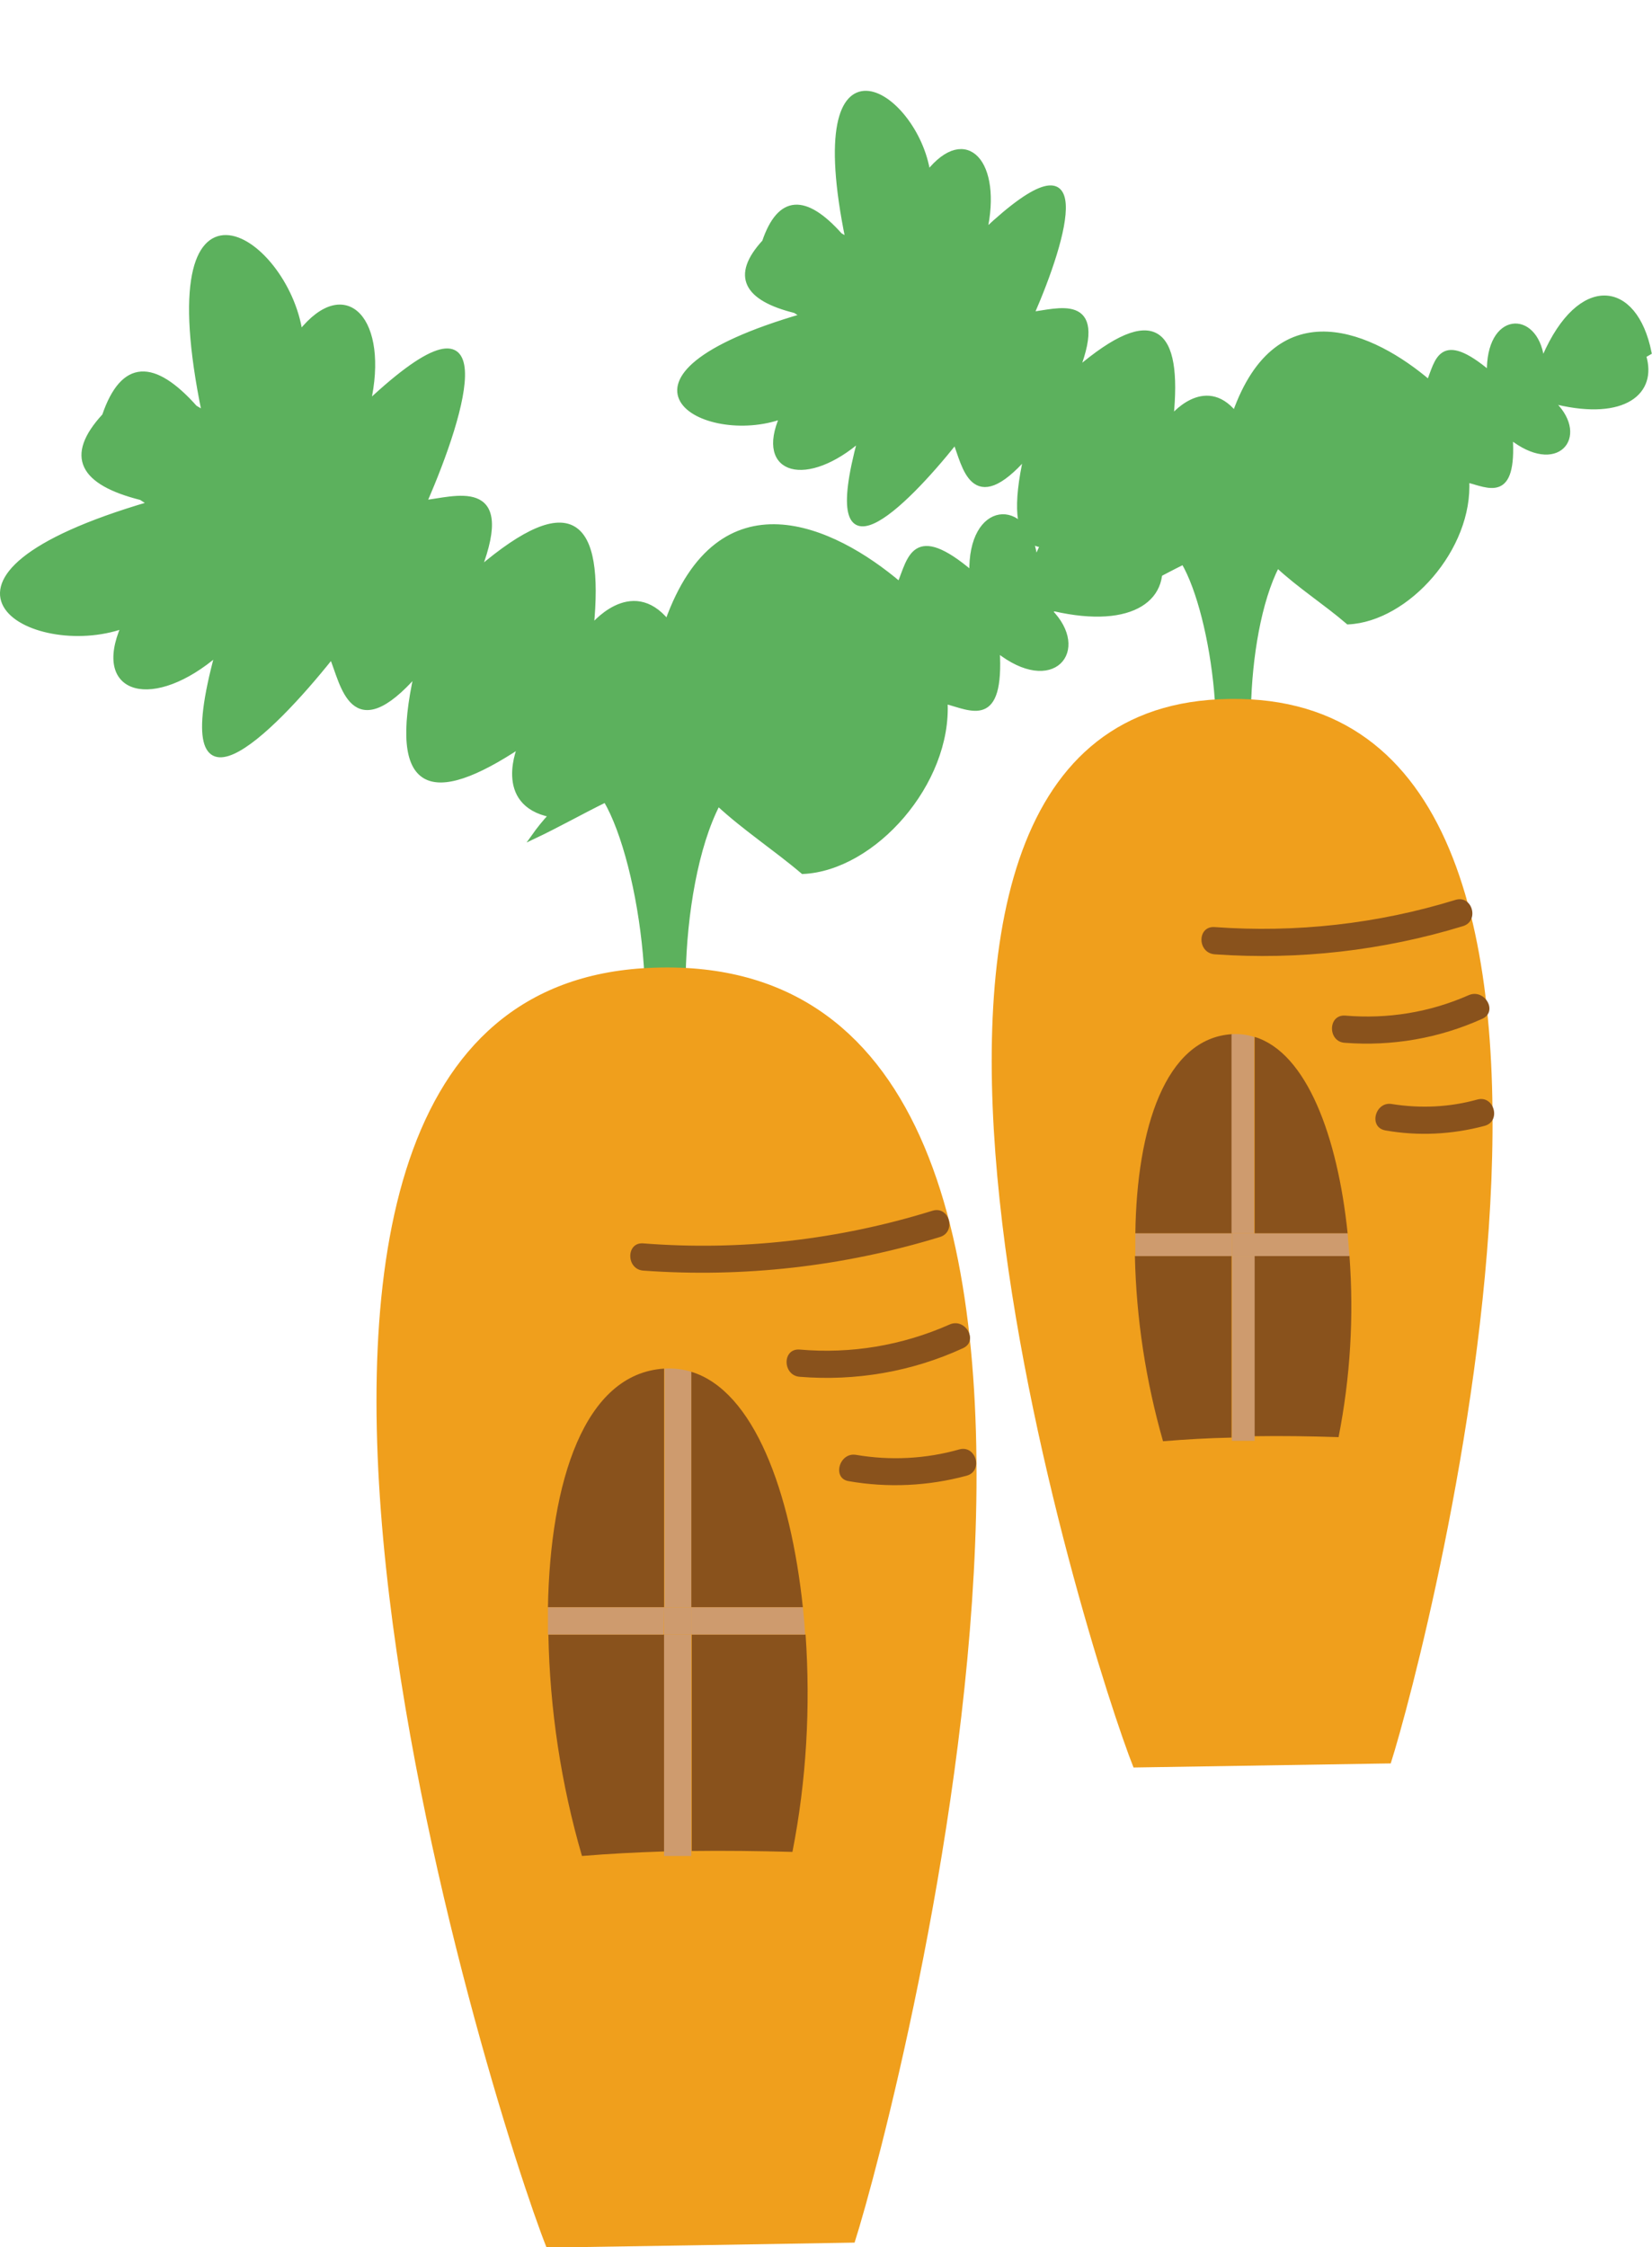 <?xml version="1.0" encoding="utf-8"?>
<!-- Generator: Adobe Illustrator 22.0.1, SVG Export Plug-In . SVG Version: 6.00 Build 0)  -->
<svg version="1.1" id="Layer_1" xmlns="http://www.w3.org/2000/svg" xmlns:xlink="http://www.w3.org/1999/xlink" x="0px" y="0px"
	 viewBox="0 0 364.2 495.2" style="enable-background:new 0 0 364.2 495.2;" xml:space="preserve">
<style type="text/css">
	.st0{fill:#5CB15D;stroke:#5CB15D;stroke-miterlimit:10;}
	.st1{fill:#F09F1C;}
	.st2{fill:#89521C;}
	.st3{fill:#CE9B6E;}
</style>
<title>carrothouse</title>
<g id="carrot_house">
	<g id="carrot_house-2">
		<path class="st0" d="M33.1,111l-2-1.3c-13.1-3.3-16.4-9.1-8.1-18.1c4.1-12,10.9-12,20-1.8L45,91C33,32.9,63,51.8,66.2,73.3
			c10.1-12.7,19.1-2.6,15,15.5c30.1-28.2,21.2,1.8,12.4,21.9c6.3-0.6,19.8-5.5,12,14.8c20.4-17.4,27.1-10.8,24.8,12.7
			c0,0,8.7-11,16.7-1.2c11.6-32.4,36.6-20.7,51.2-8.3c2.3-5.5,3.1-13.3,15.9-2.4c-0.4-15.7,12.2-16.1,13.9-3.9l0.8-0.3
			c9.4-21.4,23.9-19.6,27.7-1.1l-1.4,0.8c2.9,9.8-5.3,16.4-22.8,12.4l-0.9,0.5c8.5,8.6,0.6,18.3-11.6,8.6c1,16.9-5.7,12.8-11.5,11.3
			c1,17.9-15.8,36.8-31.4,37.5c-6-5.1-12.9-9.6-18.7-15c-9.8,18.8-9.8,59.5-2.3,67.5l-18.1,0.4c9.2-15.1,3.8-54.8-4.4-68.7
			c-5.3,2.6-10.6,5.6-15.9,8.1c1.2-1.7,2.5-3.3,3.9-4.8c-12.5-2.5-6.8-15.3-6.8-15.3c-19.7,13.1-28.7,10.3-22.9-15.9
			c-14.3,16.3-16.2,2.1-18.7-3.7c-13.6,17.1-36,39.1-25.2-0.7c-14,12.1-27.2,8.9-20.7-6C6.9,145.2-23.8,127.6,33.1,111z"/>
		<path class="st1" d="M188.4,494.2c9.6-30,76.4-286.8-45.4-280.9c-112.8,5.4-34.1,253-22.5,282l31.9-0.5L188.4,494.2z"/>
	</g>
	<g id="window">
		<path class="st2" d="M120.9,360.2c0.3,16.5,2.8,33,7.4,48.8c6-0.5,12-0.8,18.1-1v-47.8H120.9z"/>
		<path class="st2" d="M146.4,301.6c-17.6,1.1-25.1,24.9-25.6,52.6h25.6V301.6z"/>
		<path class="st2" d="M152.4,407.9c7.3-0.1,14.8,0,22.3,0.2c3.1-15.8,4-31.9,2.9-47.9h-25.1V407.9z"/>
		<path class="st2" d="M177,354.2c-2.7-25.5-10.8-47.7-24.6-51.9v51.9L177,354.2z"/>
		<path class="st3" d="M152.4,354.2v6h25.1c-0.1-2-0.3-4-0.5-6H152.4z"/>
		<path class="st3" d="M146.4,354.2h-25.6c0,2,0,4,0,6h25.5L146.4,354.2z"/>
		<path class="st3" d="M146.4,409h6v-1.1c-2,0-4,0-6,0.1V409z"/>
		<path class="st3" d="M146.4,360.2V408c2-0.1,4-0.1,6-0.1v-47.7L146.4,360.2z"/>
		<path class="st3" d="M152.4,354.2v-51.9c-1.9-0.6-3.9-0.8-5.8-0.7h-0.1v52.6L152.4,354.2z"/>
		<rect x="146.4" y="354.2" class="st3" width="6" height="6"/>
	</g>
	<path class="st2" d="M141.8,280c22.1,1.6,44.2-0.9,65.4-7.4c3.7-1.1,2.1-6.9-1.6-5.8c-20.6,6.4-42.2,8.9-63.8,7.2
		C138,273.7,138,279.7,141.8,280L141.8,280z"/>
	<path class="st2" d="M176.3,303.4c12.3,1,24.7-1.1,36-6.3c3.5-1.6,0.5-6.8-3-5.2c-10.4,4.6-21.7,6.5-33,5.5
		C172.4,297.1,172.5,303.1,176.3,303.4z"/>
	<path class="st2" d="M187.1,326.4c8.6,1.5,17.5,1.1,26-1.2c3.7-1,2.1-6.8-1.6-5.8c-7.4,2.1-15.2,2.5-22.8,1.2
		C185,320,183.4,325.8,187.1,326.4L187.1,326.4z"/>
</g>
<g id="carrot_house_2">
	<g id="carrot_house-3">
		<path class="st0" d="M177,69.6l-1.7-1.1c-10.9-2.7-13.7-7.7-6.8-15.2c3.4-10,9.1-10,16.7-1.5l1.7,1c-10-48.5,15-32.7,17.7-14.7
			c8.4-10.6,15.9-2.2,12.5,12.9c25.1-23.6,17.7,1.5,10.4,18.2c5.2-0.5,16.5-4.6,10,12.3c17-14.5,22.7-9,20.7,10.6c0,0,7.3-9.2,14-1
			c9.6-27.1,30.6-17.3,42.8-6.9c1.9-4.6,2.5-11.1,13.3-2c-0.3-13.1,10.2-13.4,11.6-3.3l0.6-0.3c7.8-17.9,20-16.4,23.1-0.9l-1.2,0.7
			c2.5,8.1-4.4,13.7-19,10.3l-0.7,0.4c7.1,7.2,0.5,15.3-9.7,7.2c0.9,14.1-4.8,10.7-9.6,9.5c0.9,15-13.2,30.7-26.2,31.3
			c-5-4.3-10.8-8-15.6-12.5c-8.1,15.7-8.1,49.6-1.9,56.3l-15.1,0.4c7.6-12.6,3.1-45.8-3.7-57.4c-4.5,2.2-8.8,4.7-13.3,6.7
			c1-1.4,2.1-2.7,3.3-4c-10.4-2-5.7-12.8-5.7-12.8c-16.4,11-23.9,8.6-19-13.3c-11.9,13.6-13.6,1.8-15.6-3.1
			c-11.4,14.3-30,32.6-21-0.6c-11.7,10.2-22.7,7.5-17.2-5C155.1,98.1,129.5,83.4,177,69.6z"/>
		<path class="st1" d="M306.6,388.6c8-25,63.8-239.4-37.9-234.5c-94.1,4.5-28.5,211.2-18.8,235.4L306.6,388.6z"/>
	</g>
	<g id="window-2">
		<path class="st2" d="M250.2,276.8c0.3,13.8,2.4,27.5,6.2,40.8c5-0.4,10-0.7,15.1-0.8v-40H250.2z"/>
		<path class="st2" d="M271.6,227.9c-14.7,0.9-21,20.8-21.3,43.9h21.3V227.9z"/>
		<path class="st2" d="M276.5,316.5c6.1-0.1,12.3,0,18.6,0.2c2.6-13.2,3.4-26.6,2.4-40h-21L276.5,316.5z"/>
		<path class="st2" d="M297.1,271.8c-2.2-21.3-9-39.8-20.5-43.3v43.3H297.1z"/>
		<path class="st3" d="M276.5,271.8v5h21c-0.1-1.7-0.3-3.3-0.4-5H276.5z"/>
		<path class="st3" d="M271.6,271.8h-21.3c0,1.6,0,3.3,0,5h21.3L271.6,271.8z"/>
		<path class="st3" d="M271.6,317.5h5v-1c-1.7,0-3.3,0.1-5,0.1V317.5z"/>
		<path class="st3" d="M271.6,276.8v39.9c1.7,0,3.3-0.1,5-0.1v-39.8H271.6z"/>
		<path class="st3" d="M276.5,271.8v-43.3c-1.6-0.5-3.2-0.7-4.9-0.6h-0.1v43.9L276.5,271.8z"/>
		<rect x="271.6" y="271.8" class="st3" width="5" height="5"/>
	</g>
	<path class="st2" d="M267.8,210.3c18.5,1.3,37-0.8,54.7-6.2c3.7-1.1,2.1-6.9-1.6-5.8c-17.2,5.3-35.2,7.3-53.1,6
		C263.9,204,263.9,210,267.8,210.3L267.8,210.3z"/>
	<path class="st2" d="M296.5,229.8c10.4,0.8,20.8-1,30.3-5.3c3.5-1.6,0.5-6.7-3-5.2c-8.6,3.8-17.9,5.3-27.3,4.5
		C292.7,223.6,292.7,229.6,296.5,229.8L296.5,229.8z"/>
	<path class="st2" d="M305.4,249.1c7.3,1.3,14.8,0.9,21.9-1c3.7-1,2.1-6.8-1.6-5.8c-6.1,1.7-12.5,2-18.8,1
		C303.2,242.6,301.6,248.4,305.4,249.1L305.4,249.1z"/>
</g>
</svg>
